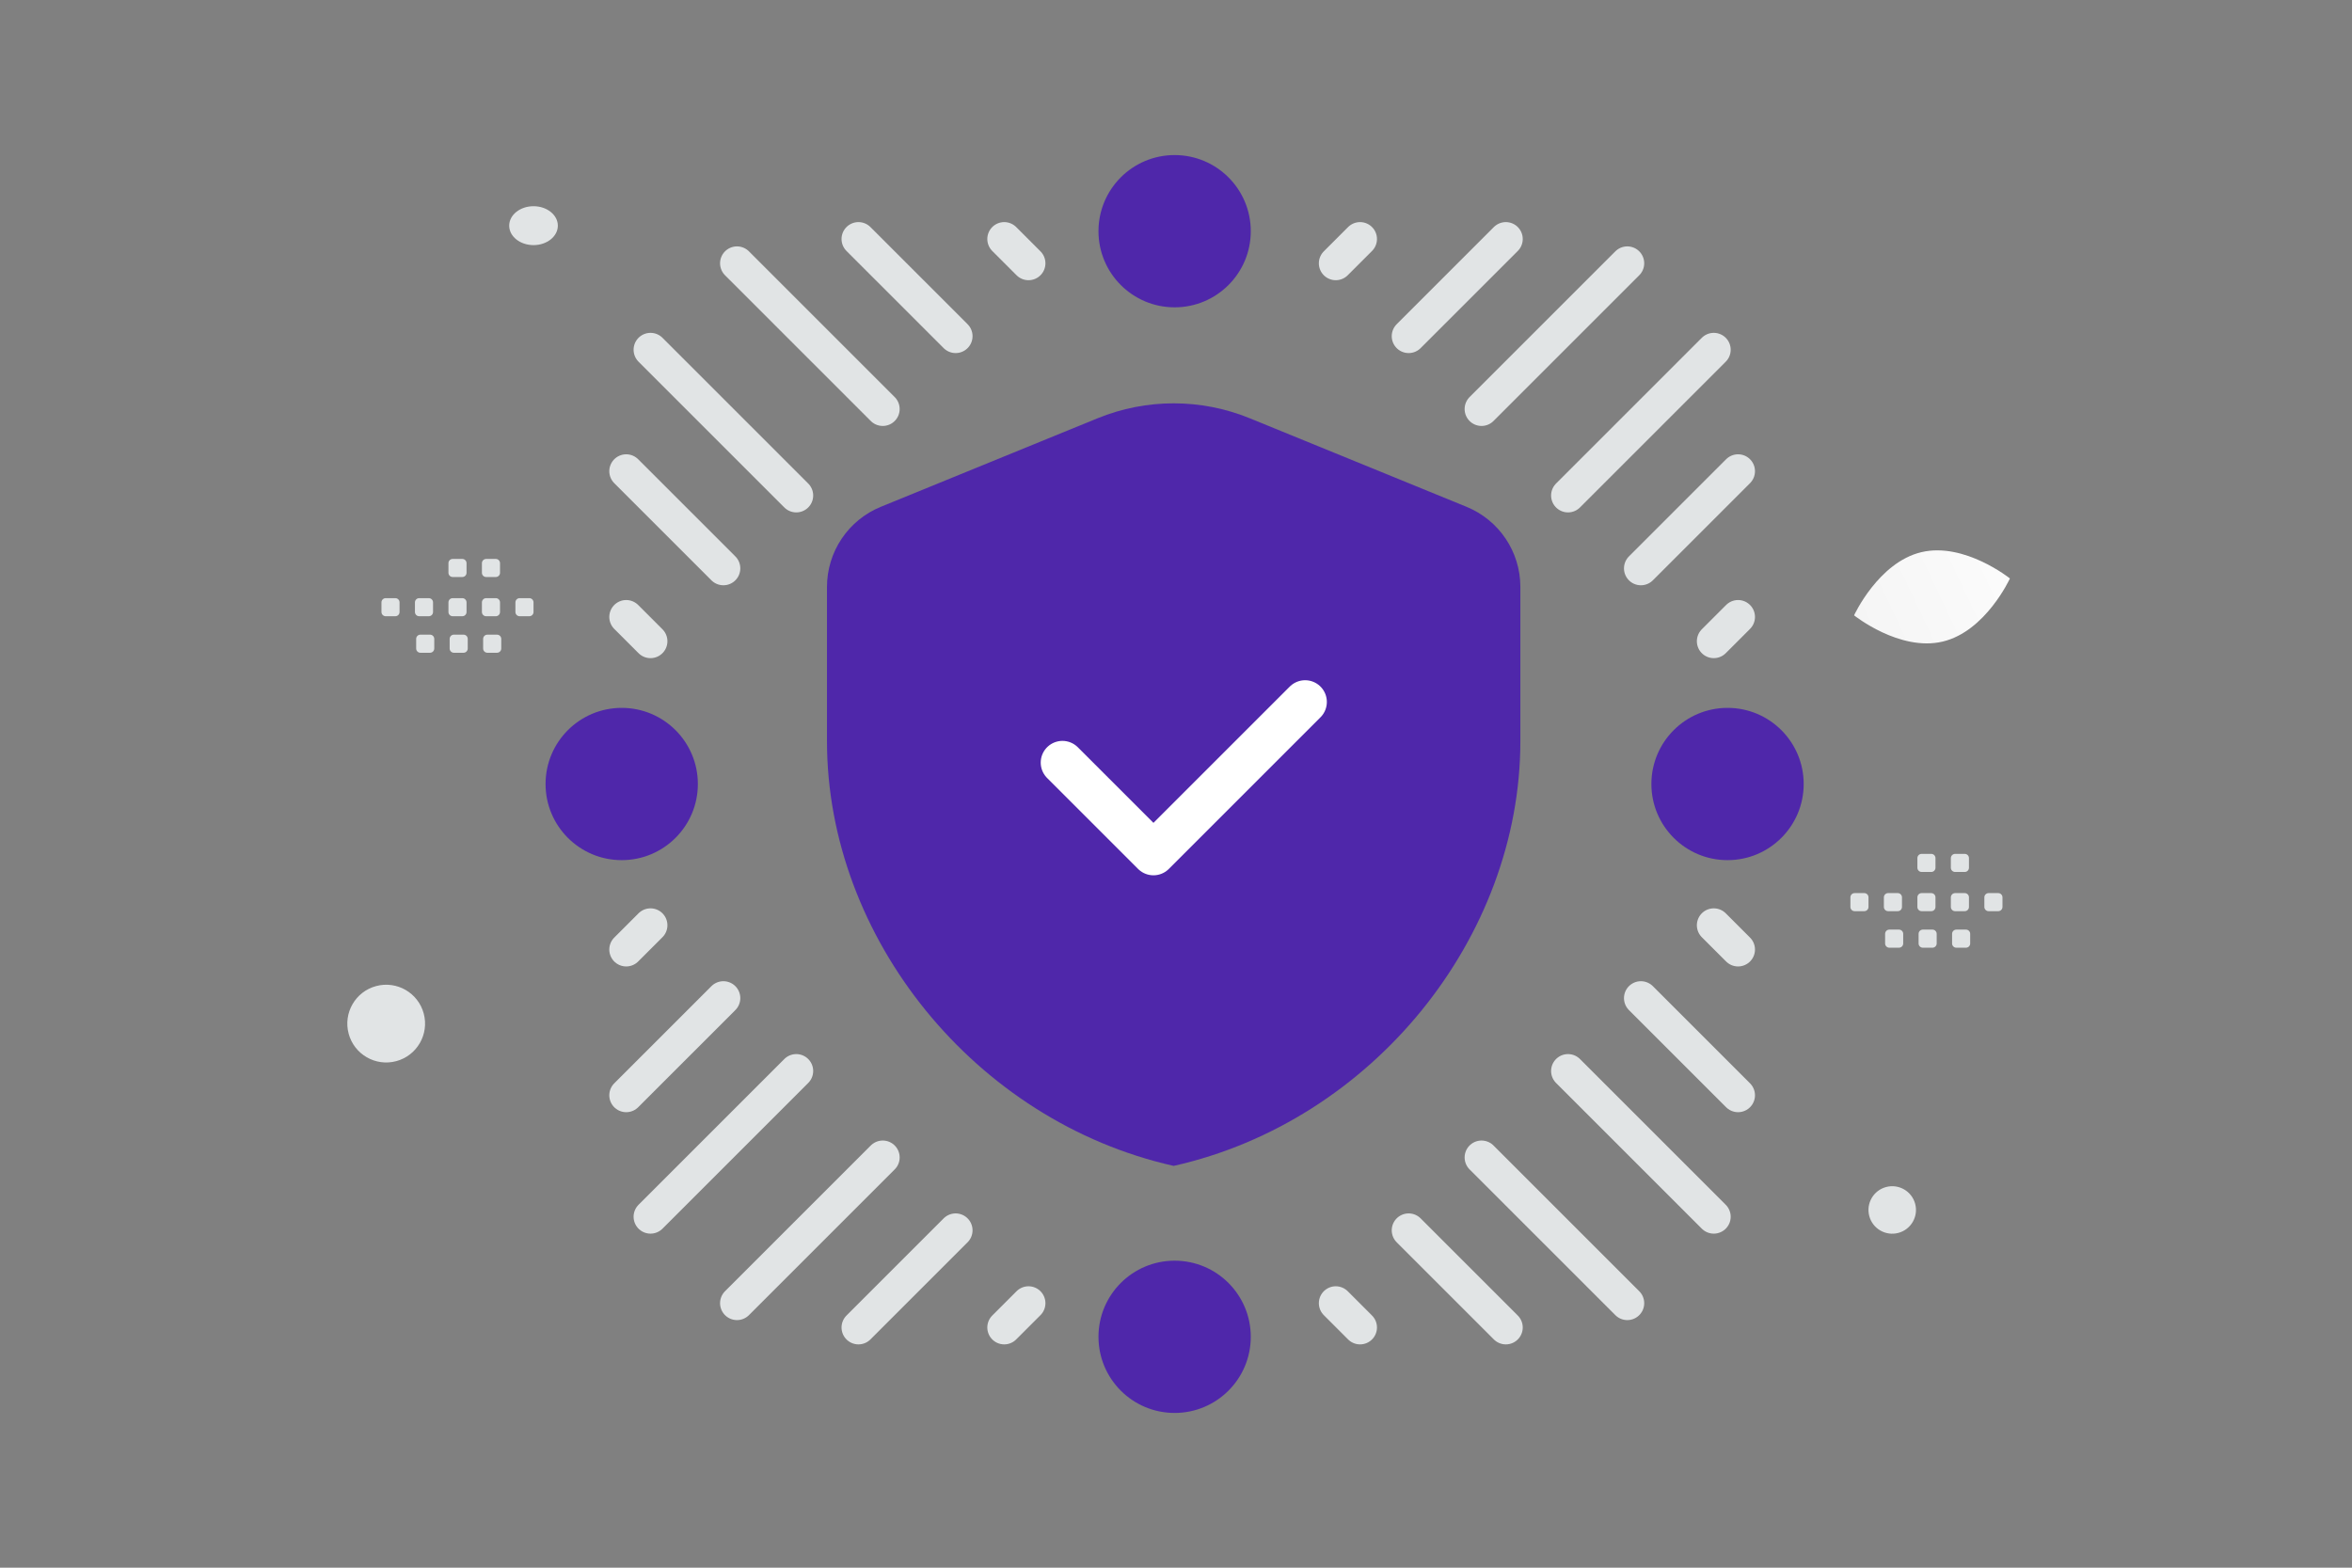 <svg width="900" height="600" viewBox="0 0 900 600" fill="none" xmlns="http://www.w3.org/2000/svg">
<rect x="0" y="0" width="900" height="600" fill="#808080" stroke="none"/>
<g clip-path="url(#clip0_1235_23804)">
<path fill-rule="evenodd" clip-rule="evenodd" d="M581.771 283.67C581.771 358.853 525.174 429.152 449.11 446.222C373.045 429.152 316.448 358.853 316.448 283.67V224.613C316.449 218.035 318.411 211.606 322.083 206.147C325.754 200.689 330.969 196.448 337.061 193.966L419.974 160.092C438.648 152.459 459.571 152.459 478.245 160.092L561.159 193.966C573.629 199.066 581.771 211.169 581.771 224.613V283.67Z" fill="#4F27AA"/>
<path d="M499.41 268.654L441.371 326.693L406.548 291.87" stroke="white" stroke-width="16.625" stroke-linecap="round" stroke-linejoin="round"/>
<path d="M449.475 117.626C465.568 117.626 478.614 104.58 478.614 88.487C478.614 72.394 465.568 59.348 449.475 59.348C433.382 59.348 420.336 72.394 420.336 88.487C420.336 104.58 433.382 117.626 449.475 117.626Z" fill="#4F27AA"/>
<path d="M631.91 300.063C631.91 316.156 644.956 329.202 661.049 329.202C677.142 329.202 690.188 316.156 690.188 300.063C690.188 283.97 677.142 270.924 661.049 270.924C644.956 270.924 631.91 283.97 631.91 300.063Z" fill="#4F27AA"/>
<path d="M449.475 540.776C465.568 540.776 478.614 527.73 478.614 511.637C478.614 495.544 465.568 482.498 449.475 482.498C433.382 482.498 420.336 495.544 420.336 511.637C420.336 527.73 433.382 540.776 449.475 540.776Z" fill="#4F27AA"/>
<path d="M208.76 300.063C208.76 316.156 221.806 329.202 237.899 329.202C253.992 329.202 267.038 316.156 267.038 300.063C267.038 283.97 253.992 270.924 237.899 270.924C221.806 270.924 208.76 283.97 208.76 300.063Z" fill="#4F27AA"/>
<path d="M282.007 100.771L337.786 156.55M248.917 133.861L304.697 189.64M365.675 128.661L328.489 91.475M276.807 217.529L239.621 180.343M393.565 100.771L384.269 91.475M248.917 245.419L239.621 236.122M282.007 498.768L337.786 442.988M248.917 465.678L304.697 409.899M365.675 470.878L328.489 508.064M276.807 382.009L239.621 419.195M393.565 498.768L384.269 508.064M248.917 354.12L239.621 363.416M622.692 100.771L566.913 156.55M655.782 133.861L600.003 189.64M539.023 128.661L576.209 91.475M627.892 217.53L665.078 180.343M511.134 100.771L520.431 91.475M655.782 245.419L665.078 236.123M622.692 498.768L566.913 442.988M655.782 465.678L600.003 409.899M539.023 470.878L576.209 508.064M627.892 382.009L665.078 419.195M511.134 498.768L520.431 508.064M655.782 354.12L665.078 363.416" stroke="#E1E4E5" stroke-width="12.945" stroke-linecap="round" stroke-linejoin="round"/>
<path fill-rule="evenodd" clip-rule="evenodd" d="M147.581 228.929H151.276C152.17 228.929 152.889 229.656 152.889 230.542V234.237C152.889 235.131 152.162 235.85 151.276 235.85H147.581C147.154 235.848 146.745 235.678 146.442 235.375C146.14 235.073 145.97 234.664 145.968 234.237V230.542C145.967 230.33 146.009 230.12 146.09 229.924C146.171 229.728 146.289 229.55 146.439 229.4C146.589 229.25 146.767 229.132 146.963 229.051C147.159 228.97 147.369 228.928 147.581 228.929ZM160.393 228.929H164.088C164.515 228.931 164.924 229.101 165.227 229.403C165.529 229.705 165.699 230.115 165.701 230.542V234.237C165.701 235.131 164.974 235.85 164.088 235.85H160.393C159.966 235.848 159.557 235.678 159.254 235.375C158.952 235.073 158.782 234.664 158.78 234.237V230.542C158.782 230.115 158.952 229.705 159.254 229.403C159.557 229.101 159.966 228.931 160.393 228.929ZM173.214 228.929H176.909C177.336 228.931 177.745 229.101 178.048 229.403C178.35 229.705 178.52 230.115 178.522 230.542V234.237C178.522 235.131 177.795 235.85 176.909 235.85H173.214C172.787 235.848 172.378 235.678 172.075 235.375C171.773 235.073 171.603 234.664 171.601 234.237V230.542C171.6 230.33 171.642 230.12 171.723 229.924C171.804 229.728 171.922 229.55 172.072 229.4C172.222 229.25 172.4 229.132 172.596 229.051C172.792 228.97 173.002 228.928 173.214 228.929ZM186.026 228.929H189.721C190.148 228.931 190.557 229.101 190.86 229.403C191.162 229.705 191.332 230.115 191.334 230.542V234.237C191.334 235.131 190.607 235.85 189.721 235.85H186.026C185.597 235.85 185.186 235.681 184.882 235.378C184.579 235.076 184.407 234.666 184.405 234.237V230.542C184.41 230.114 184.582 229.705 184.885 229.404C185.189 229.102 185.598 228.932 186.026 228.929ZM198.839 228.929H202.535C203.428 228.929 204.155 229.656 204.155 230.542V234.237C204.155 235.131 203.428 235.85 202.535 235.85H198.839C198.412 235.848 198.003 235.678 197.7 235.375C197.398 235.073 197.228 234.664 197.226 234.237V230.542C197.228 230.115 197.398 229.705 197.7 229.403C198.003 229.101 198.412 228.931 198.839 228.929ZM160.862 242.9H164.557C164.984 242.902 165.393 243.072 165.696 243.374C165.998 243.676 166.168 244.086 166.17 244.513V248.216C166.168 248.643 165.998 249.052 165.696 249.354C165.393 249.657 164.984 249.827 164.557 249.829H160.862C160.434 249.829 160.024 249.659 159.722 249.356C159.419 249.054 159.249 248.644 159.249 248.216V244.521C159.248 244.308 159.288 244.098 159.369 243.901C159.449 243.704 159.568 243.525 159.718 243.374C159.868 243.224 160.046 243.104 160.242 243.023C160.439 242.941 160.649 242.9 160.862 242.9ZM173.675 242.9H177.37C177.797 242.902 178.206 243.072 178.509 243.374C178.811 243.676 178.981 244.086 178.983 244.513V248.216C178.981 248.643 178.811 249.052 178.509 249.354C178.206 249.657 177.797 249.827 177.37 249.829H173.675C173.248 249.827 172.839 249.657 172.536 249.354C172.234 249.052 172.064 248.643 172.062 248.216V244.521C172.061 244.308 172.101 244.098 172.182 243.901C172.262 243.704 172.381 243.525 172.531 243.374C172.681 243.224 172.859 243.104 173.055 243.023C173.252 242.941 173.462 242.9 173.675 242.9ZM186.489 242.9H190.184C190.613 242.9 191.024 243.069 191.328 243.372C191.632 243.674 191.803 244.084 191.805 244.513V248.216C191.803 248.645 191.632 249.055 191.328 249.357C191.024 249.66 190.613 249.829 190.184 249.829H186.489C186.062 249.827 185.653 249.657 185.35 249.354C185.048 249.052 184.878 248.643 184.876 248.216V244.521C184.876 244.092 185.045 243.681 185.348 243.377C185.65 243.073 186.06 242.902 186.489 242.9ZM173.214 213.92H176.909C177.336 213.922 177.745 214.092 178.048 214.394C178.35 214.696 178.52 215.106 178.522 215.533V219.228C178.522 220.122 177.795 220.841 176.909 220.841H173.214C172.787 220.839 172.378 220.669 172.075 220.366C171.773 220.064 171.603 219.655 171.601 219.228V215.533C171.6 215.321 171.642 215.111 171.723 214.915C171.804 214.719 171.922 214.541 172.072 214.391C172.222 214.241 172.4 214.123 172.596 214.042C172.792 213.961 173.002 213.919 173.214 213.92ZM186.026 213.92H189.721C190.148 213.922 190.557 214.092 190.86 214.394C191.162 214.696 191.332 215.106 191.334 215.533V219.228C191.334 220.122 190.607 220.841 189.721 220.841H186.026C185.597 220.841 185.186 220.672 184.882 220.369C184.579 220.067 184.407 219.657 184.405 219.228V215.533C184.41 215.105 184.582 214.696 184.885 214.395C185.189 214.093 185.598 213.923 186.026 213.92ZM709.676 341.814H713.372C714.265 341.814 714.985 342.541 714.985 343.427V347.122C714.985 348.016 714.258 348.735 713.372 348.735H709.676C709.249 348.733 708.84 348.563 708.537 348.26C708.235 347.958 708.065 347.549 708.063 347.122V343.427C708.063 343.215 708.104 343.005 708.185 342.809C708.266 342.613 708.385 342.435 708.535 342.285C708.684 342.136 708.862 342.017 709.058 341.936C709.254 341.855 709.464 341.814 709.676 341.814ZM722.488 341.814H726.183C726.61 341.816 727.019 341.986 727.322 342.288C727.624 342.59 727.794 343 727.796 343.427V347.122C727.796 348.016 727.069 348.735 726.183 348.735H722.488C722.061 348.733 721.652 348.563 721.349 348.26C721.047 347.958 720.877 347.549 720.875 347.122V343.427C720.877 343 721.047 342.59 721.349 342.288C721.652 341.986 722.061 341.816 722.488 341.814ZM735.309 341.814H739.004C739.431 341.816 739.84 341.986 740.143 342.288C740.445 342.59 740.615 343 740.617 343.427V347.122C740.617 348.016 739.89 348.735 739.004 348.735H735.309C734.882 348.733 734.473 348.563 734.17 348.26C733.868 347.958 733.698 347.549 733.696 347.122V343.427C733.695 343.215 733.737 343.005 733.818 342.809C733.899 342.613 734.017 342.435 734.167 342.285C734.317 342.135 734.495 342.016 734.691 341.936C734.887 341.855 735.097 341.813 735.309 341.814ZM748.121 341.814H751.817C752.244 341.816 752.653 341.986 752.956 342.288C753.258 342.59 753.428 343 753.43 343.427V347.122C753.43 348.016 752.703 348.735 751.817 348.735H748.121C747.693 348.735 747.282 348.565 746.978 348.263C746.674 347.961 746.503 347.55 746.501 347.122V343.427C746.505 342.999 746.678 342.591 746.981 342.289C747.284 341.987 747.693 341.817 748.121 341.814ZM760.935 341.814H764.63C765.059 341.814 765.47 341.983 765.774 342.286C766.078 342.588 766.249 342.998 766.251 343.427V347.122C766.251 348.016 765.524 348.735 764.63 348.735H760.935C760.508 348.733 760.099 348.563 759.796 348.26C759.494 347.958 759.324 347.549 759.322 347.122V343.427C759.324 343 759.494 342.59 759.796 342.288C760.099 341.986 760.508 341.816 760.935 341.814ZM722.958 355.785H726.653C727.08 355.787 727.489 355.957 727.792 356.259C728.094 356.561 728.264 356.971 728.266 357.398V361.101C728.264 361.528 728.094 361.937 727.792 362.239C727.489 362.542 727.08 362.712 726.653 362.714H722.958C722.53 362.714 722.12 362.544 721.818 362.241C721.515 361.939 721.345 361.529 721.345 361.101V357.406C721.344 357.193 721.384 356.983 721.465 356.786C721.545 356.589 721.664 356.41 721.814 356.259C721.964 356.109 722.142 355.989 722.338 355.908C722.535 355.826 722.745 355.785 722.958 355.785ZM735.77 355.785H739.466C739.893 355.787 740.302 355.957 740.605 356.259C740.907 356.561 741.077 356.971 741.079 357.398V361.101C741.077 361.528 740.907 361.937 740.605 362.239C740.302 362.542 739.893 362.712 739.466 362.714H735.77C735.343 362.712 734.934 362.542 734.631 362.239C734.329 361.937 734.159 361.528 734.157 361.101V357.406C734.156 357.193 734.197 356.983 734.277 356.786C734.358 356.589 734.476 356.411 734.626 356.26C734.776 356.109 734.954 355.99 735.151 355.908C735.347 355.827 735.557 355.785 735.77 355.785ZM748.584 355.785H752.279C752.708 355.785 753.119 355.954 753.423 356.257C753.727 356.559 753.898 356.969 753.9 357.398V361.101C753.898 361.53 753.727 361.94 753.423 362.242C753.119 362.545 752.708 362.714 752.279 362.714H748.584C748.157 362.712 747.748 362.542 747.445 362.239C747.143 361.937 746.973 361.528 746.971 361.101V357.406C746.971 356.977 747.14 356.566 747.443 356.262C747.745 355.958 748.155 355.787 748.584 355.785ZM735.309 326.804H739.004C739.431 326.806 739.84 326.976 740.143 327.278C740.445 327.581 740.615 327.99 740.617 328.417V332.113C740.617 333.006 739.89 333.726 739.004 333.726H735.309C734.882 333.724 734.473 333.554 734.17 333.251C733.868 332.949 733.698 332.54 733.696 332.113V328.417C733.695 328.205 733.737 327.995 733.818 327.799C733.899 327.603 734.017 327.425 734.167 327.275C734.317 327.125 734.495 327.007 734.691 326.926C734.887 326.845 735.097 326.803 735.309 326.804ZM748.121 326.804H751.817C752.244 326.806 752.653 326.976 752.956 327.278C753.258 327.581 753.428 327.99 753.43 328.417V332.113C753.43 333.006 752.703 333.726 751.817 333.726H748.121C747.693 333.726 747.282 333.556 746.978 333.254C746.674 332.952 746.503 332.541 746.501 332.113V328.417C746.505 327.989 746.678 327.581 746.981 327.279C747.284 326.977 747.693 326.807 748.121 326.804Z" fill="#E1E4E5"/>
<path d="M735.227 211.328C751.691 207.428 769.105 221.391 769.105 221.391C769.105 221.391 759.812 241.67 743.343 245.558C726.879 249.458 709.471 235.507 709.471 235.507C709.471 235.507 718.763 215.229 735.227 211.328Z" fill="url(#paint0_linear_1235_23804)"/>
<path d="M204.152 78.924C209.292 78.924 213.459 82.258 213.459 86.37C213.459 90.481 209.292 93.814 204.152 93.814C199.012 93.814 194.845 90.481 194.845 86.37C194.845 82.258 199.012 78.924 204.152 78.924Z" fill="#E1E4E5"/>
<path d="M133.41 395.615C131.284 387.681 135.992 379.525 143.927 377.399C151.862 375.272 160.018 379.981 162.144 387.916C164.27 395.851 159.561 404.007 151.626 406.133C143.692 408.259 135.536 403.55 133.41 395.615Z" fill="#E1E4E5"/>
<path d="M715.29 465.44C713.991 460.592 716.868 455.61 721.716 454.311C726.563 453.012 731.546 455.889 732.845 460.736C734.144 465.584 731.267 470.567 726.419 471.866C721.572 473.164 716.589 470.288 715.29 465.44Z" fill="#E1E4E5"/>
</g>
<defs>
<linearGradient id="paint0_linear_1235_23804" x1="797.226" y1="201.631" x2="653.101" y2="269.72" gradientUnits="userSpaceOnUse">
<stop stop-color="white"/>
<stop offset="1" stop-color="#EEEEEE"/>
</linearGradient>
<clipPath id="clip0_1235_23804">
<rect width="900" height="600" fill="white"/>
</clipPath>
</defs>
</svg>
